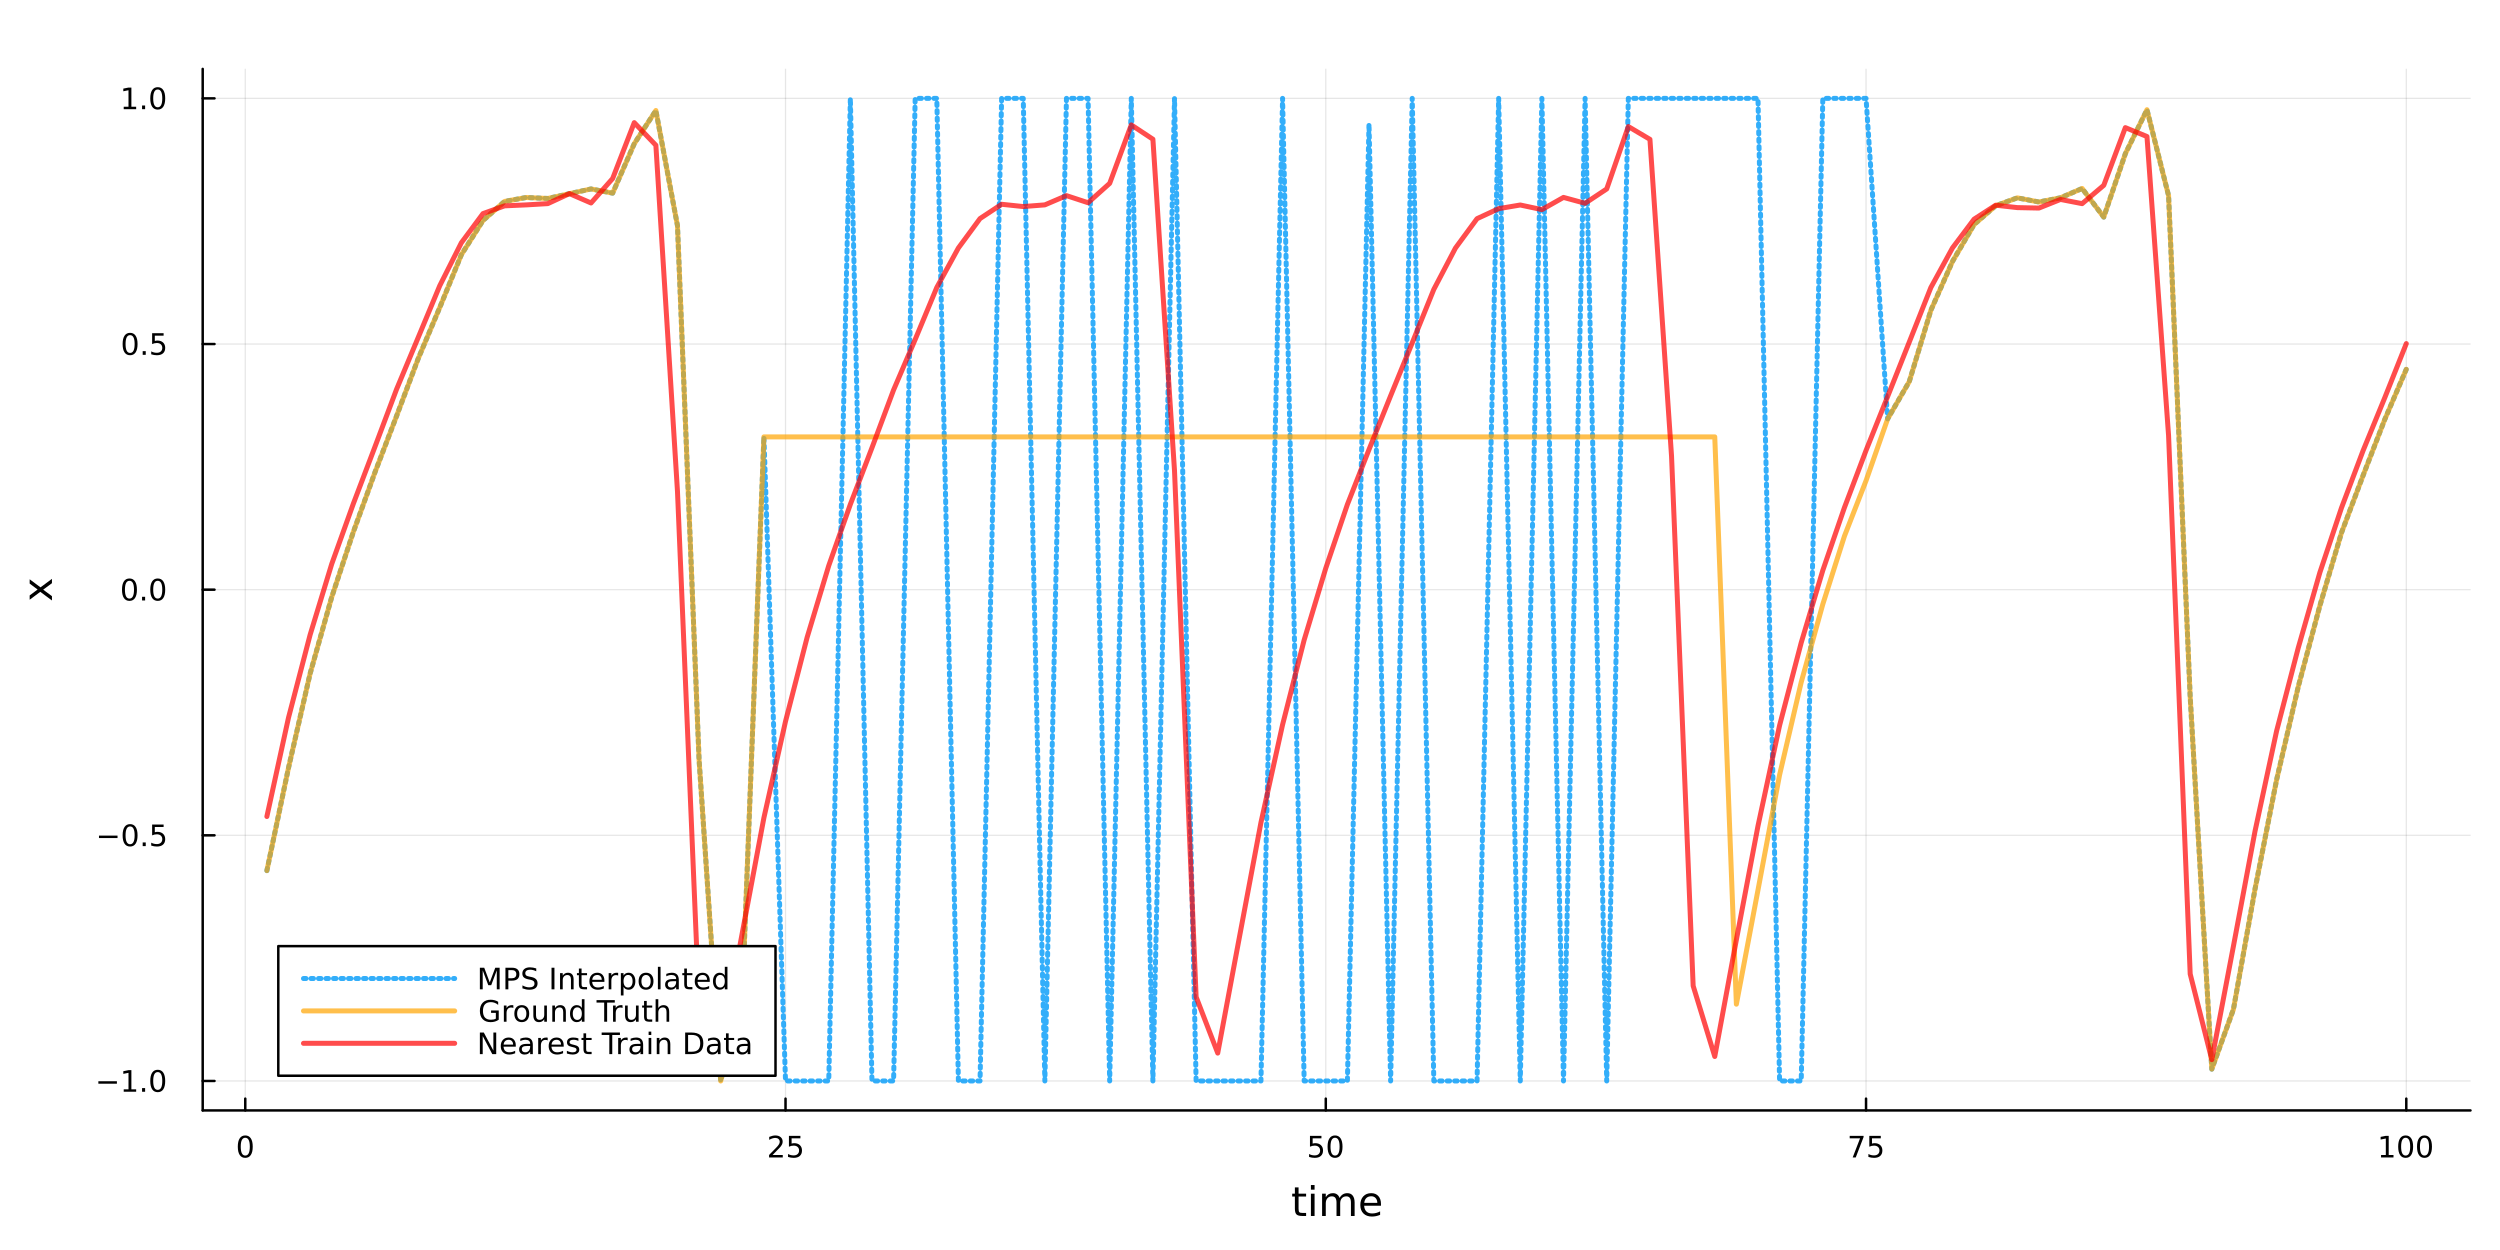 <?xml version="1.0" encoding="utf-8"?>
<svg xmlns="http://www.w3.org/2000/svg" xmlns:xlink="http://www.w3.org/1999/xlink" width="1000" height="500" viewBox="0 0 4000 2000">
<rect x="0" y="0" width="4000" height="2000" fill="#333333" stroke="none"/>
<defs>
  <clipPath id="clip030">
    <rect x="0" y="0" width="4000" height="2000"/>
  </clipPath>
</defs>
<path clip-path="url(#clip030)" d="M0 2000 L4000 2000 L4000 0 L0 0  Z" fill="#ffffff" fill-rule="evenodd" fill-opacity="1"/>
<defs>
  <clipPath id="clip031">
    <rect x="800" y="0" width="2801" height="2000"/>
  </clipPath>
</defs>
<path clip-path="url(#clip030)" d="M324.316 1776.71 L3952.76 1776.71 L3952.76 110.236 L324.316 110.236  Z" fill="#ffffff" fill-rule="evenodd" fill-opacity="1"/>
<defs>
  <clipPath id="clip032">
    <rect x="324" y="110" width="3629" height="1667"/>
  </clipPath>
</defs>
<polyline clip-path="url(#clip032)" style="stroke:#000000; stroke-linecap:round; stroke-linejoin:round; stroke-width:2; stroke-opacity:0.1; fill:none" points="392.432,1776.71 392.432,110.236 "/>
<polyline clip-path="url(#clip032)" style="stroke:#000000; stroke-linecap:round; stroke-linejoin:round; stroke-width:2; stroke-opacity:0.1; fill:none" points="1256.84,1776.71 1256.84,110.236 "/>
<polyline clip-path="url(#clip032)" style="stroke:#000000; stroke-linecap:round; stroke-linejoin:round; stroke-width:2; stroke-opacity:0.1; fill:none" points="2121.25,1776.71 2121.25,110.236 "/>
<polyline clip-path="url(#clip032)" style="stroke:#000000; stroke-linecap:round; stroke-linejoin:round; stroke-width:2; stroke-opacity:0.1; fill:none" points="2985.66,1776.71 2985.66,110.236 "/>
<polyline clip-path="url(#clip032)" style="stroke:#000000; stroke-linecap:round; stroke-linejoin:round; stroke-width:2; stroke-opacity:0.1; fill:none" points="3850.06,1776.71 3850.06,110.236 "/>
<polyline clip-path="url(#clip030)" style="stroke:#000000; stroke-linecap:round; stroke-linejoin:round; stroke-width:4; stroke-opacity:1; fill:none" points="324.316,1776.71 3952.76,1776.71 "/>
<polyline clip-path="url(#clip030)" style="stroke:#000000; stroke-linecap:round; stroke-linejoin:round; stroke-width:4; stroke-opacity:1; fill:none" points="392.432,1776.71 392.432,1757.81 "/>
<polyline clip-path="url(#clip030)" style="stroke:#000000; stroke-linecap:round; stroke-linejoin:round; stroke-width:4; stroke-opacity:1; fill:none" points="1256.84,1776.71 1256.84,1757.81 "/>
<polyline clip-path="url(#clip030)" style="stroke:#000000; stroke-linecap:round; stroke-linejoin:round; stroke-width:4; stroke-opacity:1; fill:none" points="2121.25,1776.71 2121.25,1757.81 "/>
<polyline clip-path="url(#clip030)" style="stroke:#000000; stroke-linecap:round; stroke-linejoin:round; stroke-width:4; stroke-opacity:1; fill:none" points="2985.66,1776.71 2985.66,1757.81 "/>
<polyline clip-path="url(#clip030)" style="stroke:#000000; stroke-linecap:round; stroke-linejoin:round; stroke-width:4; stroke-opacity:1; fill:none" points="3850.06,1776.71 3850.06,1757.81 "/>
<path clip-path="url(#clip030)" d="M392.432 1820.43 Q388.82 1820.43 386.992 1823.99 Q385.186 1827.53 385.186 1834.66 Q385.186 1841.77 386.992 1845.33 Q388.82 1848.88 392.432 1848.88 Q396.066 1848.88 397.871 1845.33 Q399.7 1841.77 399.7 1834.66 Q399.7 1827.53 397.871 1823.99 Q396.066 1820.43 392.432 1820.43 M392.432 1816.72 Q398.242 1816.72 401.297 1821.33 Q404.376 1825.91 404.376 1834.66 Q404.376 1843.39 401.297 1848 Q398.242 1852.58 392.432 1852.58 Q386.621 1852.58 383.543 1848 Q380.487 1843.39 380.487 1834.66 Q380.487 1825.91 383.543 1821.33 Q386.621 1816.72 392.432 1816.72 Z" fill="#000000" fill-rule="nonzero" fill-opacity="1" /><path clip-path="url(#clip030)" d="M1236.11 1847.97 L1252.43 1847.97 L1252.43 1851.91 L1230.49 1851.91 L1230.49 1847.97 Q1233.15 1845.22 1237.73 1840.59 Q1242.34 1835.94 1243.52 1834.59 Q1245.76 1832.07 1246.64 1830.33 Q1247.55 1828.57 1247.55 1826.88 Q1247.55 1824.13 1245.6 1822.39 Q1243.68 1820.66 1240.58 1820.66 Q1238.38 1820.66 1235.93 1821.42 Q1233.49 1822.19 1230.72 1823.74 L1230.72 1819.01 Q1233.54 1817.88 1235.99 1817.3 Q1238.45 1816.72 1240.49 1816.72 Q1245.86 1816.72 1249.05 1819.41 Q1252.24 1822.09 1252.24 1826.58 Q1252.24 1828.71 1251.43 1830.63 Q1250.65 1832.53 1248.54 1835.13 Q1247.96 1835.8 1244.86 1839.01 Q1241.76 1842.21 1236.11 1847.97 Z" fill="#000000" fill-rule="nonzero" fill-opacity="1" /><path clip-path="url(#clip030)" d="M1262.29 1817.35 L1280.65 1817.35 L1280.65 1821.28 L1266.57 1821.28 L1266.57 1829.76 Q1267.59 1829.41 1268.61 1829.25 Q1269.63 1829.06 1270.65 1829.06 Q1276.43 1829.06 1279.81 1832.23 Q1283.19 1835.4 1283.19 1840.82 Q1283.19 1846.4 1279.72 1849.5 Q1276.25 1852.58 1269.93 1852.58 Q1267.75 1852.58 1265.49 1852.21 Q1263.24 1851.84 1260.83 1851.1 L1260.83 1846.4 Q1262.92 1847.53 1265.14 1848.09 Q1267.36 1848.64 1269.84 1848.64 Q1273.84 1848.64 1276.18 1846.54 Q1278.52 1844.43 1278.52 1840.82 Q1278.52 1837.21 1276.18 1835.1 Q1273.84 1833 1269.84 1833 Q1267.96 1833 1266.09 1833.41 Q1264.24 1833.83 1262.29 1834.71 L1262.29 1817.35 Z" fill="#000000" fill-rule="nonzero" fill-opacity="1" /><path clip-path="url(#clip030)" d="M2095.95 1817.35 L2114.3 1817.35 L2114.3 1821.28 L2100.23 1821.28 L2100.23 1829.76 Q2101.25 1829.41 2102.27 1829.25 Q2103.28 1829.06 2104.3 1829.06 Q2110.09 1829.06 2113.47 1832.23 Q2116.85 1835.4 2116.85 1840.82 Q2116.85 1846.4 2113.38 1849.5 Q2109.91 1852.58 2103.59 1852.58 Q2101.41 1852.58 2099.14 1852.21 Q2096.9 1851.84 2094.49 1851.1 L2094.49 1846.4 Q2096.57 1847.53 2098.79 1848.09 Q2101.02 1848.64 2103.49 1848.64 Q2107.5 1848.64 2109.84 1846.54 Q2112.17 1844.43 2112.17 1840.82 Q2112.17 1837.21 2109.84 1835.1 Q2107.5 1833 2103.49 1833 Q2101.62 1833 2099.74 1833.41 Q2097.89 1833.83 2095.95 1834.71 L2095.95 1817.35 Z" fill="#000000" fill-rule="nonzero" fill-opacity="1" /><path clip-path="url(#clip030)" d="M2136.06 1820.43 Q2132.45 1820.43 2130.62 1823.99 Q2128.82 1827.53 2128.82 1834.66 Q2128.82 1841.77 2130.62 1845.33 Q2132.45 1848.88 2136.06 1848.88 Q2139.7 1848.88 2141.5 1845.33 Q2143.33 1841.77 2143.33 1834.66 Q2143.33 1827.53 2141.5 1823.99 Q2139.7 1820.43 2136.06 1820.43 M2136.06 1816.72 Q2141.87 1816.72 2144.93 1821.33 Q2148.01 1825.91 2148.01 1834.66 Q2148.01 1843.39 2144.93 1848 Q2141.87 1852.58 2136.06 1852.58 Q2130.25 1852.58 2127.17 1848 Q2124.12 1843.39 2124.12 1834.66 Q2124.12 1825.91 2127.17 1821.33 Q2130.25 1816.72 2136.06 1816.72 Z" fill="#000000" fill-rule="nonzero" fill-opacity="1" /><path clip-path="url(#clip030)" d="M2959.51 1817.35 L2981.73 1817.35 L2981.73 1819.34 L2969.19 1851.91 L2964.3 1851.91 L2976.11 1821.28 L2959.51 1821.28 L2959.51 1817.35 Z" fill="#000000" fill-rule="nonzero" fill-opacity="1" /><path clip-path="url(#clip030)" d="M2990.9 1817.35 L3009.26 1817.35 L3009.26 1821.28 L2995.18 1821.28 L2995.18 1829.76 Q2996.2 1829.41 2997.22 1829.25 Q2998.24 1829.06 2999.26 1829.06 Q3005.04 1829.06 3008.42 1832.23 Q3011.8 1835.4 3011.8 1840.82 Q3011.8 1846.4 3008.33 1849.5 Q3004.86 1852.58 2998.54 1852.58 Q2996.36 1852.58 2994.09 1852.21 Q2991.85 1851.84 2989.44 1851.1 L2989.44 1846.4 Q2991.52 1847.53 2993.75 1848.09 Q2995.97 1848.64 2998.45 1848.64 Q3002.45 1848.64 3004.79 1846.54 Q3007.13 1844.43 3007.13 1840.82 Q3007.13 1837.21 3004.79 1835.1 Q3002.45 1833 2998.45 1833 Q2996.57 1833 2994.7 1833.41 Q2992.84 1833.83 2990.9 1834.71 L2990.9 1817.35 Z" fill="#000000" fill-rule="nonzero" fill-opacity="1" /><path clip-path="url(#clip030)" d="M3809.67 1847.97 L3817.31 1847.97 L3817.31 1821.61 L3809 1823.27 L3809 1819.01 L3817.26 1817.35 L3821.94 1817.35 L3821.94 1847.97 L3829.58 1847.97 L3829.58 1851.91 L3809.67 1851.91 L3809.67 1847.97 Z" fill="#000000" fill-rule="nonzero" fill-opacity="1" /><path clip-path="url(#clip030)" d="M3849.02 1820.43 Q3845.41 1820.43 3843.58 1823.99 Q3841.78 1827.53 3841.78 1834.66 Q3841.78 1841.77 3843.58 1845.33 Q3845.41 1848.88 3849.02 1848.88 Q3852.66 1848.88 3854.46 1845.33 Q3856.29 1841.77 3856.29 1834.66 Q3856.29 1827.53 3854.46 1823.99 Q3852.66 1820.43 3849.02 1820.43 M3849.02 1816.72 Q3854.83 1816.72 3857.89 1821.33 Q3860.97 1825.91 3860.97 1834.66 Q3860.97 1843.39 3857.89 1848 Q3854.83 1852.58 3849.02 1852.58 Q3843.21 1852.58 3840.13 1848 Q3837.08 1843.39 3837.08 1834.66 Q3837.08 1825.91 3840.13 1821.33 Q3843.21 1816.72 3849.02 1816.72 Z" fill="#000000" fill-rule="nonzero" fill-opacity="1" /><path clip-path="url(#clip030)" d="M3879.18 1820.43 Q3875.57 1820.43 3873.74 1823.99 Q3871.94 1827.53 3871.94 1834.66 Q3871.94 1841.77 3873.74 1845.33 Q3875.57 1848.88 3879.18 1848.88 Q3882.82 1848.88 3884.62 1845.33 Q3886.45 1841.77 3886.45 1834.66 Q3886.45 1827.53 3884.62 1823.99 Q3882.82 1820.43 3879.18 1820.43 M3879.18 1816.72 Q3884.99 1816.72 3888.05 1821.33 Q3891.13 1825.91 3891.13 1834.66 Q3891.13 1843.39 3888.05 1848 Q3884.99 1852.58 3879.18 1852.58 Q3873.37 1852.58 3870.3 1848 Q3867.24 1843.39 3867.24 1834.66 Q3867.24 1825.91 3870.3 1821.33 Q3873.37 1816.72 3879.18 1816.72 Z" fill="#000000" fill-rule="nonzero" fill-opacity="1" /><path clip-path="url(#clip030)" d="M2077.7 1899.8 L2077.7 1909.92 L2089.76 1909.92 L2089.76 1914.48 L2077.7 1914.48 L2077.7 1933.83 Q2077.7 1938.19 2078.87 1939.43 Q2080.08 1940.67 2083.74 1940.67 L2089.76 1940.67 L2089.76 1945.57 L2083.74 1945.57 Q2076.96 1945.57 2074.39 1943.06 Q2071.81 1940.51 2071.81 1933.83 L2071.81 1914.48 L2067.51 1914.48 L2067.51 1909.92 L2071.81 1909.92 L2071.81 1899.8 L2077.7 1899.8 Z" fill="#000000" fill-rule="nonzero" fill-opacity="1" /><path clip-path="url(#clip030)" d="M2097.46 1909.92 L2103.32 1909.92 L2103.32 1945.57 L2097.46 1945.57 L2097.46 1909.92 M2097.46 1896.05 L2103.32 1896.05 L2103.32 1903.46 L2097.46 1903.46 L2097.46 1896.05 Z" fill="#000000" fill-rule="nonzero" fill-opacity="1" /><path clip-path="url(#clip030)" d="M2143.33 1916.77 Q2145.52 1912.82 2148.58 1910.94 Q2151.63 1909.06 2155.77 1909.06 Q2161.34 1909.06 2164.36 1912.98 Q2167.39 1916.86 2167.39 1924.06 L2167.39 1945.57 L2161.5 1945.57 L2161.5 1924.25 Q2161.5 1919.12 2159.69 1916.64 Q2157.87 1914.16 2154.15 1914.16 Q2149.6 1914.16 2146.95 1917.18 Q2144.31 1920.2 2144.31 1925.42 L2144.31 1945.57 L2138.42 1945.57 L2138.42 1924.25 Q2138.42 1919.09 2136.61 1916.64 Q2134.8 1914.16 2131.01 1914.16 Q2126.52 1914.16 2123.88 1917.21 Q2121.24 1920.24 2121.24 1925.42 L2121.24 1945.57 L2115.35 1945.57 L2115.35 1909.92 L2121.24 1909.92 L2121.24 1915.46 Q2123.24 1912.18 2126.04 1910.62 Q2128.84 1909.06 2132.7 1909.06 Q2136.58 1909.06 2139.28 1911.04 Q2142.02 1913.01 2143.33 1916.77 Z" fill="#000000" fill-rule="nonzero" fill-opacity="1" /><path clip-path="url(#clip030)" d="M2209.56 1926.28 L2209.56 1929.15 L2182.63 1929.15 Q2183.02 1935.2 2186.26 1938.38 Q2189.54 1941.53 2195.37 1941.53 Q2198.74 1941.53 2201.89 1940.7 Q2205.07 1939.87 2208.19 1938.22 L2208.19 1943.76 Q2205.04 1945.09 2201.73 1945.79 Q2198.42 1946.49 2195.02 1946.49 Q2186.49 1946.49 2181.49 1941.53 Q2176.52 1936.56 2176.52 1928.1 Q2176.52 1919.35 2181.23 1914.22 Q2185.98 1909.06 2194 1909.06 Q2201.19 1909.06 2205.36 1913.71 Q2209.56 1918.33 2209.56 1926.28 M2203.7 1924.56 Q2203.64 1919.76 2201 1916.89 Q2198.39 1914.03 2194.06 1914.03 Q2189.16 1914.03 2186.2 1916.8 Q2183.27 1919.57 2182.83 1924.6 L2203.7 1924.56 Z" fill="#000000" fill-rule="nonzero" fill-opacity="1" /><polyline clip-path="url(#clip032)" style="stroke:#000000; stroke-linecap:round; stroke-linejoin:round; stroke-width:2; stroke-opacity:0.1; fill:none" points="324.316,1729.54 3952.76,1729.54 "/>
<polyline clip-path="url(#clip032)" style="stroke:#000000; stroke-linecap:round; stroke-linejoin:round; stroke-width:2; stroke-opacity:0.1; fill:none" points="324.316,1336.51 3952.76,1336.51 "/>
<polyline clip-path="url(#clip032)" style="stroke:#000000; stroke-linecap:round; stroke-linejoin:round; stroke-width:2; stroke-opacity:0.1; fill:none" points="324.316,943.472 3952.76,943.472 "/>
<polyline clip-path="url(#clip032)" style="stroke:#000000; stroke-linecap:round; stroke-linejoin:round; stroke-width:2; stroke-opacity:0.1; fill:none" points="324.316,550.436 3952.76,550.436 "/>
<polyline clip-path="url(#clip032)" style="stroke:#000000; stroke-linecap:round; stroke-linejoin:round; stroke-width:2; stroke-opacity:0.1; fill:none" points="324.316,157.401 3952.76,157.401 "/>
<polyline clip-path="url(#clip030)" style="stroke:#000000; stroke-linecap:round; stroke-linejoin:round; stroke-width:4; stroke-opacity:1; fill:none" points="324.316,1776.71 324.316,110.236 "/>
<polyline clip-path="url(#clip030)" style="stroke:#000000; stroke-linecap:round; stroke-linejoin:round; stroke-width:4; stroke-opacity:1; fill:none" points="324.316,1729.54 343.214,1729.54 "/>
<polyline clip-path="url(#clip030)" style="stroke:#000000; stroke-linecap:round; stroke-linejoin:round; stroke-width:4; stroke-opacity:1; fill:none" points="324.316,1336.51 343.214,1336.51 "/>
<polyline clip-path="url(#clip030)" style="stroke:#000000; stroke-linecap:round; stroke-linejoin:round; stroke-width:4; stroke-opacity:1; fill:none" points="324.316,943.472 343.214,943.472 "/>
<polyline clip-path="url(#clip030)" style="stroke:#000000; stroke-linecap:round; stroke-linejoin:round; stroke-width:4; stroke-opacity:1; fill:none" points="324.316,550.436 343.214,550.436 "/>
<polyline clip-path="url(#clip030)" style="stroke:#000000; stroke-linecap:round; stroke-linejoin:round; stroke-width:4; stroke-opacity:1; fill:none" points="324.316,157.401 343.214,157.401 "/>
<path clip-path="url(#clip030)" d="M157.372 1729.99 L187.048 1729.99 L187.048 1733.93 L157.372 1733.93 L157.372 1729.99 Z" fill="#000000" fill-rule="nonzero" fill-opacity="1" /><path clip-path="url(#clip030)" d="M197.951 1742.89 L205.59 1742.89 L205.59 1716.52 L197.279 1718.19 L197.279 1713.93 L205.543 1712.26 L210.219 1712.26 L210.219 1742.89 L217.858 1742.89 L217.858 1746.82 L197.951 1746.82 L197.951 1742.89 Z" fill="#000000" fill-rule="nonzero" fill-opacity="1" /><path clip-path="url(#clip030)" d="M227.302 1740.94 L232.187 1740.94 L232.187 1746.82 L227.302 1746.82 L227.302 1740.94 Z" fill="#000000" fill-rule="nonzero" fill-opacity="1" /><path clip-path="url(#clip030)" d="M252.372 1715.34 Q248.761 1715.34 246.932 1718.91 Q245.126 1722.45 245.126 1729.58 Q245.126 1736.68 246.932 1740.25 Q248.761 1743.79 252.372 1743.79 Q256.006 1743.79 257.812 1740.25 Q259.64 1736.68 259.64 1729.58 Q259.64 1722.45 257.812 1718.91 Q256.006 1715.34 252.372 1715.34 M252.372 1711.64 Q258.182 1711.64 261.237 1716.24 Q264.316 1720.83 264.316 1729.58 Q264.316 1738.3 261.237 1742.91 Q258.182 1747.49 252.372 1747.49 Q246.562 1747.49 243.483 1742.91 Q240.427 1738.3 240.427 1729.58 Q240.427 1720.83 243.483 1716.24 Q246.562 1711.64 252.372 1711.64 Z" fill="#000000" fill-rule="nonzero" fill-opacity="1" /><path clip-path="url(#clip030)" d="M158.368 1336.96 L188.043 1336.96 L188.043 1340.89 L158.368 1340.89 L158.368 1336.96 Z" fill="#000000" fill-rule="nonzero" fill-opacity="1" /><path clip-path="url(#clip030)" d="M208.136 1322.31 Q204.525 1322.31 202.696 1325.87 Q200.891 1329.41 200.891 1336.54 Q200.891 1343.65 202.696 1347.21 Q204.525 1350.76 208.136 1350.76 Q211.77 1350.76 213.576 1347.21 Q215.404 1343.65 215.404 1336.54 Q215.404 1329.41 213.576 1325.87 Q211.77 1322.31 208.136 1322.31 M208.136 1318.6 Q213.946 1318.6 217.002 1323.21 Q220.08 1327.79 220.08 1336.54 Q220.08 1345.27 217.002 1349.88 Q213.946 1354.46 208.136 1354.46 Q202.326 1354.46 199.247 1349.88 Q196.192 1345.27 196.192 1336.54 Q196.192 1327.79 199.247 1323.21 Q202.326 1318.6 208.136 1318.6 Z" fill="#000000" fill-rule="nonzero" fill-opacity="1" /><path clip-path="url(#clip030)" d="M228.298 1347.91 L233.182 1347.91 L233.182 1353.79 L228.298 1353.79 L228.298 1347.91 Z" fill="#000000" fill-rule="nonzero" fill-opacity="1" /><path clip-path="url(#clip030)" d="M243.413 1319.23 L261.77 1319.23 L261.77 1323.16 L247.696 1323.16 L247.696 1331.64 Q248.714 1331.29 249.733 1331.13 Q250.751 1330.94 251.77 1330.94 Q257.557 1330.94 260.937 1334.11 Q264.316 1337.28 264.316 1342.7 Q264.316 1348.28 260.844 1351.38 Q257.372 1354.46 251.052 1354.46 Q248.876 1354.46 246.608 1354.09 Q244.363 1353.72 241.955 1352.98 L241.955 1348.28 Q244.038 1349.41 246.261 1349.97 Q248.483 1350.52 250.96 1350.52 Q254.964 1350.52 257.302 1348.42 Q259.64 1346.31 259.64 1342.7 Q259.64 1339.09 257.302 1336.98 Q254.964 1334.88 250.96 1334.88 Q249.085 1334.88 247.21 1335.29 Q245.358 1335.71 243.413 1336.59 L243.413 1319.23 Z" fill="#000000" fill-rule="nonzero" fill-opacity="1" /><path clip-path="url(#clip030)" d="M207.141 929.271 Q203.529 929.271 201.701 932.835 Q199.895 936.377 199.895 943.507 Q199.895 950.613 201.701 954.178 Q203.529 957.72 207.141 957.72 Q210.775 957.72 212.58 954.178 Q214.409 950.613 214.409 943.507 Q214.409 936.377 212.58 932.835 Q210.775 929.271 207.141 929.271 M207.141 925.567 Q212.951 925.567 216.006 930.173 Q219.085 934.757 219.085 943.507 Q219.085 952.233 216.006 956.84 Q212.951 961.423 207.141 961.423 Q201.33 961.423 198.252 956.84 Q195.196 952.233 195.196 943.507 Q195.196 934.757 198.252 930.173 Q201.33 925.567 207.141 925.567 Z" fill="#000000" fill-rule="nonzero" fill-opacity="1" /><path clip-path="url(#clip030)" d="M227.302 954.872 L232.187 954.872 L232.187 960.752 L227.302 960.752 L227.302 954.872 Z" fill="#000000" fill-rule="nonzero" fill-opacity="1" /><path clip-path="url(#clip030)" d="M252.372 929.271 Q248.761 929.271 246.932 932.835 Q245.126 936.377 245.126 943.507 Q245.126 950.613 246.932 954.178 Q248.761 957.72 252.372 957.72 Q256.006 957.72 257.812 954.178 Q259.64 950.613 259.64 943.507 Q259.64 936.377 257.812 932.835 Q256.006 929.271 252.372 929.271 M252.372 925.567 Q258.182 925.567 261.237 930.173 Q264.316 934.757 264.316 943.507 Q264.316 952.233 261.237 956.84 Q258.182 961.423 252.372 961.423 Q246.562 961.423 243.483 956.84 Q240.427 952.233 240.427 943.507 Q240.427 934.757 243.483 930.173 Q246.562 925.567 252.372 925.567 Z" fill="#000000" fill-rule="nonzero" fill-opacity="1" /><path clip-path="url(#clip030)" d="M208.136 536.235 Q204.525 536.235 202.696 539.8 Q200.891 543.341 200.891 550.471 Q200.891 557.577 202.696 561.142 Q204.525 564.684 208.136 564.684 Q211.77 564.684 213.576 561.142 Q215.404 557.577 215.404 550.471 Q215.404 543.341 213.576 539.8 Q211.77 536.235 208.136 536.235 M208.136 532.531 Q213.946 532.531 217.002 537.138 Q220.08 541.721 220.08 550.471 Q220.08 559.198 217.002 563.804 Q213.946 568.388 208.136 568.388 Q202.326 568.388 199.247 563.804 Q196.192 559.198 196.192 550.471 Q196.192 541.721 199.247 537.138 Q202.326 532.531 208.136 532.531 Z" fill="#000000" fill-rule="nonzero" fill-opacity="1" /><path clip-path="url(#clip030)" d="M228.298 561.837 L233.182 561.837 L233.182 567.716 L228.298 567.716 L228.298 561.837 Z" fill="#000000" fill-rule="nonzero" fill-opacity="1" /><path clip-path="url(#clip030)" d="M243.413 533.156 L261.77 533.156 L261.77 537.091 L247.696 537.091 L247.696 545.564 Q248.714 545.216 249.733 545.054 Q250.751 544.869 251.77 544.869 Q257.557 544.869 260.937 548.04 Q264.316 551.212 264.316 556.628 Q264.316 562.207 260.844 565.309 Q257.372 568.388 251.052 568.388 Q248.876 568.388 246.608 568.017 Q244.363 567.647 241.955 566.906 L241.955 562.207 Q244.038 563.341 246.261 563.897 Q248.483 564.452 250.96 564.452 Q254.964 564.452 257.302 562.346 Q259.64 560.239 259.64 556.628 Q259.64 553.017 257.302 550.911 Q254.964 548.804 250.96 548.804 Q249.085 548.804 247.21 549.221 Q245.358 549.638 243.413 550.517 L243.413 533.156 Z" fill="#000000" fill-rule="nonzero" fill-opacity="1" /><path clip-path="url(#clip030)" d="M197.951 170.745 L205.59 170.745 L205.59 144.38 L197.279 146.046 L197.279 141.787 L205.543 140.121 L210.219 140.121 L210.219 170.745 L217.858 170.745 L217.858 174.681 L197.951 174.681 L197.951 170.745 Z" fill="#000000" fill-rule="nonzero" fill-opacity="1" /><path clip-path="url(#clip030)" d="M227.302 168.801 L232.187 168.801 L232.187 174.681 L227.302 174.681 L227.302 168.801 Z" fill="#000000" fill-rule="nonzero" fill-opacity="1" /><path clip-path="url(#clip030)" d="M252.372 143.199 Q248.761 143.199 246.932 146.764 Q245.126 150.306 245.126 157.435 Q245.126 164.542 246.932 168.106 Q248.761 171.648 252.372 171.648 Q256.006 171.648 257.812 168.106 Q259.64 164.542 259.64 157.435 Q259.64 150.306 257.812 146.764 Q256.006 143.199 252.372 143.199 M252.372 139.496 Q258.182 139.496 261.237 144.102 Q264.316 148.685 264.316 157.435 Q264.316 166.162 261.237 170.768 Q258.182 175.352 252.372 175.352 Q246.562 175.352 243.483 170.768 Q240.427 166.162 240.427 157.435 Q240.427 148.685 243.483 144.102 Q246.562 139.496 252.372 139.496 Z" fill="#000000" fill-rule="nonzero" fill-opacity="1" /><path clip-path="url(#clip030)" d="M47.468 926.857 L64.815 939.748 L83.116 926.189 L83.116 933.096 L69.112 943.472 L83.116 953.848 L83.116 960.755 L64.465 946.909 L47.468 959.577 L47.468 952.67 L60.168 943.217 L47.468 933.764 L47.468 926.857 Z" fill="#000000" fill-rule="nonzero" fill-opacity="1" /><polyline clip-path="url(#clip032)" style="stroke:#009af9; stroke-linecap:round; stroke-linejoin:round; stroke-width:8; stroke-opacity:0.8; fill:none" stroke-dasharray="4, 8" points="427.008,1392.99 461.584,1228.68 496.16,1077.82 530.737,955.408 565.313,851.247 599.889,755.848 634.466,665.746 669.042,573.989 703.618,491.979 738.195,407.539 772.771,352.822 807.347,322.271 841.924,315.995 876.5,317.537 911.076,309.904 945.653,302.313 980.229,309.018 1014.81,229.949 1049.38,176.823 1083.96,361.082 1118.53,1215.85 1153.11,1729.54 1187.69,1594.63 1222.26,699.02 1256.84,1729.54 1291.42,1729.54 1325.99,1729.54 1360.57,157.401 1395.15,1729.54 1429.72,1729.54 1464.3,157.401 1498.87,157.401 1533.45,1729.54 1568.03,1729.54 1602.6,157.401 1637.18,157.401 1671.76,1729.54 1706.33,157.401 1740.91,157.401 1775.48,1729.54 1810.06,157.401 1844.64,1729.54 1879.21,157.401 1913.79,1729.54 1948.37,1729.54 1982.94,1729.54 2017.52,1729.54 2052.1,157.401 2086.67,1729.54 2121.25,1729.54 2155.82,1729.54 2190.4,198.512 2224.98,1729.54 2259.55,157.401 2294.13,1729.54 2328.71,1729.54 2363.28,1729.54 2397.86,157.401 2432.43,1729.54 2467.01,157.401 2501.59,1729.54 2536.16,157.401 2570.74,1729.54 2605.32,157.401 2639.89,157.401 2674.47,157.401 2709.05,157.401 2743.62,157.401 2778.2,157.401 2812.77,157.401 2847.35,1729.54 2881.93,1729.54 2916.5,157.401 2951.08,157.401 2985.66,157.401 3020.23,670.274 3054.81,610.587 3089.39,496.482 3123.96,418.383 3158.54,359.216 3193.11,329.147 3227.69,316.559 3262.27,323.181 3296.84,316.449 3331.42,301.561 3366,347.359 3400.57,245.89 3435.15,175.542 3469.72,313.033 3504.3,1115.12 3538.88,1710.62 3573.45,1615.12 3608.03,1422.5 3642.61,1247.48 3677.18,1098.85 3711.76,969.216 3746.34,852.514 3780.91,760.848 3815.49,671.481 3850.06,590.849 "/>
<polyline clip-path="url(#clip032)" style="stroke:#ffa500; stroke-linecap:round; stroke-linejoin:round; stroke-width:8; stroke-opacity:0.7; fill:none" points="427.008,1392.99 461.584,1228.68 496.16,1077.82 530.737,955.408 565.313,851.247 599.889,755.848 634.466,665.746 669.042,573.989 703.618,491.979 738.195,407.539 772.771,352.822 807.347,322.271 841.924,315.995 876.5,317.537 911.076,309.904 945.653,302.313 980.229,309.018 1014.81,229.949 1049.38,176.823 1083.96,361.082 1118.53,1215.85 1153.11,1729.54 1187.69,1594.63 1222.26,699.02 1256.84,699.02 1291.42,699.02 1325.99,699.02 1360.57,699.02 1395.15,699.02 1429.72,699.02 1464.3,699.02 1498.87,699.02 1533.45,699.02 1568.03,699.02 1602.6,699.02 1637.18,699.02 1671.76,699.02 1706.33,699.02 1740.91,699.02 1775.48,699.02 1810.06,699.02 1844.64,699.02 1879.21,699.02 1913.79,699.02 1948.37,699.02 1982.94,699.02 2017.52,699.02 2052.1,699.02 2086.67,699.02 2121.25,699.02 2155.82,699.02 2190.4,699.02 2224.98,699.02 2259.55,699.02 2294.13,699.02 2328.71,699.02 2363.28,699.02 2397.86,699.02 2432.43,699.02 2467.01,699.02 2501.59,699.02 2536.16,699.02 2570.74,699.02 2605.32,699.02 2639.89,699.02 2674.47,699.02 2709.05,699.02 2743.62,699.02 2778.2,1606.68 2812.77,1424.09 2847.35,1239.77 2881.93,1091.63 2916.5,966.727 2951.08,857.831 2985.66,769.085 3020.23,670.274 3054.81,610.587 3089.39,496.482 3123.96,418.383 3158.54,359.216 3193.11,329.147 3227.69,316.559 3262.27,323.181 3296.84,316.449 3331.42,301.561 3366,347.359 3400.57,245.89 3435.15,175.542 3469.72,313.033 3504.3,1115.12 3538.88,1710.62 3573.45,1615.12 3608.03,1422.5 3642.61,1247.48 3677.18,1098.85 3711.76,969.216 3746.34,852.514 3780.91,760.848 3815.49,671.481 3850.06,590.849 "/>
<polyline clip-path="url(#clip032)" style="stroke:#ff0000; stroke-linecap:round; stroke-linejoin:round; stroke-width:8; stroke-opacity:0.7; fill:none" points="427.008,1306.41 461.584,1148.39 496.16,1015.77 530.737,902.424 565.313,805.991 599.889,714.938 634.466,622.933 669.042,540.184 703.618,457.12 738.195,388.375 772.771,341.774 807.347,329.343 841.924,327.822 876.5,325.781 911.076,309.783 945.653,324.763 980.229,285.623 1014.81,196.227 1049.38,232.373 1083.96,786.169 1118.53,1609.36 1153.11,1678.11 1187.69,1492.43 1222.26,1308.37 1256.84,1154.18 1291.42,1019.75 1325.99,905.075 1360.57,806.943 1395.15,716.41 1429.72,623.978 1464.3,543.151 1498.87,459.916 1533.45,396.722 1568.03,349.722 1602.6,326.829 1637.18,330.493 1671.76,327.791 1706.33,312.995 1740.91,324.364 1775.48,293.382 1810.06,199.848 1844.64,222.752 1879.21,753.177 1913.79,1595.06 1948.37,1684.94 1982.94,1500.12 2017.52,1316.05 2052.1,1159.59 2086.67,1023.89 2121.25,909.102 2155.82,807.165 2190.4,719.254 2224.98,633.308 2259.55,548.536 2294.13,462.941 2328.71,396.911 2363.28,349.855 2397.86,333.851 2432.43,327.996 2467.01,335.382 2501.59,315.848 2536.16,325.272 2570.74,302.315 2605.32,202.475 2639.89,222.937 2674.47,729.901 2709.05,1577.37 2743.62,1690.37 2778.2,1503.61 2812.77,1321.56 2847.35,1160.62 2881.93,1028.34 2916.5,912.584 2951.08,812.118 2985.66,720.753 3020.23,634.409 3054.81,547.355 3089.39,460.014 3123.96,396.682 3158.54,350.664 3193.11,328.303 3227.69,332.166 3262.27,332.897 3296.84,319.121 3331.42,325.841 3366,296.523 3400.57,204.212 3435.15,218.439 3469.72,697.05 3504.3,1558.38 3538.88,1695.41 3573.45,1514.06 3608.03,1329.92 3642.61,1169.38 3677.18,1036.63 3711.76,916.115 3746.34,812.63 3780.91,721.048 3815.49,636.681 3850.06,549.762 "/>
<path clip-path="url(#clip030)" d="M445.264 1721.16 L1240.81 1721.16 L1240.81 1513.8 L445.264 1513.8  Z" fill="#ffffff" fill-rule="evenodd" fill-opacity="1"/>
<polyline clip-path="url(#clip030)" style="stroke:#000000; stroke-linecap:round; stroke-linejoin:round; stroke-width:4; stroke-opacity:1; fill:none" points="445.264,1721.16 1240.81,1721.16 1240.81,1513.8 445.264,1513.8 445.264,1721.16 "/>
<polyline clip-path="url(#clip030)" style="stroke:#009af9; stroke-linecap:round; stroke-linejoin:round; stroke-width:8; stroke-opacity:0.8; fill:none" stroke-dasharray="4, 8" points="485.58,1565.64 727.476,1565.64 "/>
<path clip-path="url(#clip030)" d="M767.792 1548.36 L774.76 1548.36 L783.579 1571.88 L792.445 1548.36 L799.412 1548.36 L799.412 1582.92 L794.852 1582.92 L794.852 1552.57 L785.94 1576.28 L781.241 1576.28 L772.329 1552.57 L772.329 1582.92 L767.792 1582.92 L767.792 1548.36 Z" fill="#000000" fill-rule="nonzero" fill-opacity="1" /><path clip-path="url(#clip030)" d="M813.371 1552.2 L813.371 1565.19 L819.25 1565.19 Q822.514 1565.19 824.296 1563.5 Q826.079 1561.81 826.079 1558.68 Q826.079 1555.58 824.296 1553.89 Q822.514 1552.2 819.25 1552.2 L813.371 1552.2 M808.695 1548.36 L819.25 1548.36 Q825.06 1548.36 828.023 1551 Q831.009 1553.61 831.009 1558.68 Q831.009 1563.8 828.023 1566.41 Q825.06 1569.03 819.25 1569.03 L813.371 1569.03 L813.371 1582.92 L808.695 1582.92 L808.695 1548.36 Z" fill="#000000" fill-rule="nonzero" fill-opacity="1" /><path clip-path="url(#clip030)" d="M858 1549.49 L858 1554.05 Q855.338 1552.78 852.977 1552.15 Q850.616 1551.53 848.417 1551.53 Q844.597 1551.53 842.514 1553.01 Q840.454 1554.49 840.454 1557.22 Q840.454 1559.52 841.82 1560.7 Q843.208 1561.85 847.051 1562.57 L849.875 1563.15 Q855.106 1564.15 857.583 1566.67 Q860.083 1569.17 860.083 1573.38 Q860.083 1578.4 856.704 1581 Q853.347 1583.59 846.843 1583.59 Q844.389 1583.59 841.611 1583.03 Q838.857 1582.48 835.894 1581.39 L835.894 1576.58 Q838.741 1578.17 841.472 1578.98 Q844.204 1579.79 846.843 1579.79 Q850.847 1579.79 853.023 1578.22 Q855.199 1576.65 855.199 1573.73 Q855.199 1571.18 853.625 1569.75 Q852.074 1568.31 848.509 1567.59 L845.662 1567.04 Q840.431 1566 838.093 1563.78 Q835.755 1561.55 835.755 1557.59 Q835.755 1553.01 838.972 1550.37 Q842.213 1547.73 847.884 1547.73 Q850.315 1547.73 852.838 1548.17 Q855.361 1548.61 858 1549.49 Z" fill="#000000" fill-rule="nonzero" fill-opacity="1" /><path clip-path="url(#clip030)" d="M882.444 1548.36 L887.12 1548.36 L887.12 1582.92 L882.444 1582.92 L882.444 1548.36 Z" fill="#000000" fill-rule="nonzero" fill-opacity="1" /><path clip-path="url(#clip030)" d="M917.791 1567.27 L917.791 1582.92 L913.532 1582.92 L913.532 1567.41 Q913.532 1563.73 912.097 1561.9 Q910.662 1560.07 907.791 1560.07 Q904.342 1560.07 902.352 1562.27 Q900.361 1564.47 900.361 1568.27 L900.361 1582.92 L896.078 1582.92 L896.078 1556.99 L900.361 1556.99 L900.361 1561.02 Q901.889 1558.68 903.949 1557.53 Q906.032 1556.37 908.74 1556.37 Q913.208 1556.37 915.5 1559.15 Q917.791 1561.9 917.791 1567.27 Z" fill="#000000" fill-rule="nonzero" fill-opacity="1" /><path clip-path="url(#clip030)" d="M930.5 1549.63 L930.5 1556.99 L939.273 1556.99 L939.273 1560.3 L930.5 1560.3 L930.5 1574.38 Q930.5 1577.55 931.356 1578.45 Q932.236 1579.35 934.898 1579.35 L939.273 1579.35 L939.273 1582.92 L934.898 1582.92 Q929.967 1582.92 928.092 1581.09 Q926.217 1579.24 926.217 1574.38 L926.217 1560.3 L923.092 1560.3 L923.092 1556.99 L926.217 1556.99 L926.217 1549.63 L930.5 1549.63 Z" fill="#000000" fill-rule="nonzero" fill-opacity="1" /><path clip-path="url(#clip030)" d="M967.05 1568.89 L967.05 1570.97 L947.467 1570.97 Q947.745 1575.37 950.106 1577.69 Q952.49 1579.98 956.726 1579.98 Q959.18 1579.98 961.472 1579.38 Q963.786 1578.78 966.055 1577.57 L966.055 1581.6 Q963.763 1582.57 961.356 1583.08 Q958.949 1583.59 956.472 1583.59 Q950.268 1583.59 946.634 1579.98 Q943.023 1576.37 943.023 1570.21 Q943.023 1563.84 946.449 1560.12 Q949.898 1556.37 955.731 1556.37 Q960.962 1556.37 963.995 1559.75 Q967.05 1563.1 967.05 1568.89 M962.791 1567.64 Q962.745 1564.15 960.823 1562.06 Q958.925 1559.98 955.777 1559.98 Q952.212 1559.98 950.06 1561.99 Q947.93 1564.01 947.606 1567.66 L962.791 1567.64 Z" fill="#000000" fill-rule="nonzero" fill-opacity="1" /><path clip-path="url(#clip030)" d="M989.064 1560.97 Q988.346 1560.56 987.49 1560.37 Q986.657 1560.16 985.638 1560.16 Q982.027 1560.16 980.083 1562.53 Q978.161 1564.86 978.161 1569.26 L978.161 1582.92 L973.879 1582.92 L973.879 1556.99 L978.161 1556.99 L978.161 1561.02 Q979.504 1558.66 981.657 1557.53 Q983.809 1556.37 986.888 1556.37 Q987.328 1556.37 987.86 1556.44 Q988.393 1556.48 989.041 1556.6 L989.064 1560.97 Z" fill="#000000" fill-rule="nonzero" fill-opacity="1" /><path clip-path="url(#clip030)" d="M997.652 1579.03 L997.652 1592.78 L993.37 1592.78 L993.37 1556.99 L997.652 1556.99 L997.652 1560.93 Q998.995 1558.61 1001.03 1557.5 Q1003.09 1556.37 1005.94 1556.37 Q1010.66 1556.37 1013.6 1560.12 Q1016.56 1563.87 1016.56 1569.98 Q1016.56 1576.09 1013.6 1579.84 Q1010.66 1583.59 1005.94 1583.59 Q1003.09 1583.59 1001.03 1582.48 Q998.995 1581.34 997.652 1579.03 M1012.14 1569.98 Q1012.14 1565.28 1010.2 1562.62 Q1008.28 1559.93 1004.9 1559.93 Q1001.52 1559.93 999.573 1562.62 Q997.652 1565.28 997.652 1569.98 Q997.652 1574.68 999.573 1577.36 Q1001.52 1580.03 1004.9 1580.03 Q1008.28 1580.03 1010.2 1577.36 Q1012.14 1574.68 1012.14 1569.98 Z" fill="#000000" fill-rule="nonzero" fill-opacity="1" /><path clip-path="url(#clip030)" d="M1033.67 1559.98 Q1030.24 1559.98 1028.25 1562.66 Q1026.26 1565.33 1026.26 1569.98 Q1026.26 1574.63 1028.23 1577.32 Q1030.22 1579.98 1033.67 1579.98 Q1037.07 1579.98 1039.06 1577.29 Q1041.05 1574.61 1041.05 1569.98 Q1041.05 1565.37 1039.06 1562.69 Q1037.07 1559.98 1033.67 1559.98 M1033.67 1556.37 Q1039.23 1556.37 1042.4 1559.98 Q1045.57 1563.59 1045.57 1569.98 Q1045.57 1576.34 1042.4 1579.98 Q1039.23 1583.59 1033.67 1583.59 Q1028.09 1583.59 1024.92 1579.98 Q1021.77 1576.34 1021.77 1569.98 Q1021.77 1563.59 1024.92 1559.98 Q1028.09 1556.37 1033.67 1556.37 Z" fill="#000000" fill-rule="nonzero" fill-opacity="1" /><path clip-path="url(#clip030)" d="M1052.63 1546.9 L1056.89 1546.9 L1056.89 1582.92 L1052.63 1582.92 L1052.63 1546.9 Z" fill="#000000" fill-rule="nonzero" fill-opacity="1" /><path clip-path="url(#clip030)" d="M1077.58 1569.89 Q1072.42 1569.89 1070.43 1571.07 Q1068.44 1572.25 1068.44 1575.09 Q1068.44 1577.36 1069.92 1578.71 Q1071.42 1580.03 1073.99 1580.03 Q1077.54 1580.03 1079.67 1577.53 Q1081.82 1575 1081.82 1570.84 L1081.82 1569.89 L1077.58 1569.89 M1086.08 1568.13 L1086.08 1582.92 L1081.82 1582.92 L1081.82 1578.98 Q1080.36 1581.34 1078.18 1582.48 Q1076.01 1583.59 1072.86 1583.59 Q1068.88 1583.59 1066.52 1581.37 Q1064.18 1579.12 1064.18 1575.37 Q1064.18 1571 1067.1 1568.78 Q1070.04 1566.55 1075.85 1566.55 L1081.82 1566.55 L1081.82 1566.14 Q1081.82 1563.2 1079.87 1561.6 Q1077.95 1559.98 1074.46 1559.98 Q1072.23 1559.98 1070.13 1560.51 Q1068.02 1561.04 1066.08 1562.11 L1066.08 1558.17 Q1068.42 1557.27 1070.61 1556.83 Q1072.81 1556.37 1074.9 1556.37 Q1080.52 1556.37 1083.3 1559.28 Q1086.08 1562.2 1086.08 1568.13 Z" fill="#000000" fill-rule="nonzero" fill-opacity="1" /><path clip-path="url(#clip030)" d="M1099.06 1549.63 L1099.06 1556.99 L1107.84 1556.99 L1107.84 1560.3 L1099.06 1560.3 L1099.06 1574.38 Q1099.06 1577.55 1099.92 1578.45 Q1100.8 1579.35 1103.46 1579.35 L1107.84 1579.35 L1107.84 1582.92 L1103.46 1582.92 Q1098.53 1582.92 1096.66 1581.09 Q1094.78 1579.24 1094.78 1574.38 L1094.78 1560.3 L1091.66 1560.3 L1091.66 1556.99 L1094.78 1556.99 L1094.78 1549.63 L1099.06 1549.63 Z" fill="#000000" fill-rule="nonzero" fill-opacity="1" /><path clip-path="url(#clip030)" d="M1135.61 1568.89 L1135.61 1570.97 L1116.03 1570.97 Q1116.31 1575.37 1118.67 1577.69 Q1121.05 1579.98 1125.29 1579.98 Q1127.74 1579.98 1130.04 1579.38 Q1132.35 1578.78 1134.62 1577.57 L1134.62 1581.6 Q1132.33 1582.57 1129.92 1583.08 Q1127.51 1583.59 1125.04 1583.59 Q1118.83 1583.59 1115.2 1579.98 Q1111.59 1576.37 1111.59 1570.21 Q1111.59 1563.84 1115.01 1560.12 Q1118.46 1556.37 1124.29 1556.37 Q1129.53 1556.37 1132.56 1559.75 Q1135.61 1563.1 1135.61 1568.89 M1131.35 1567.64 Q1131.31 1564.15 1129.39 1562.06 Q1127.49 1559.98 1124.34 1559.98 Q1120.78 1559.98 1118.62 1561.99 Q1116.49 1564.01 1116.17 1567.66 L1131.35 1567.64 Z" fill="#000000" fill-rule="nonzero" fill-opacity="1" /><path clip-path="url(#clip030)" d="M1159.67 1560.93 L1159.67 1546.9 L1163.92 1546.9 L1163.92 1582.92 L1159.67 1582.92 L1159.67 1579.03 Q1158.32 1581.34 1156.26 1582.48 Q1154.23 1583.59 1151.35 1583.59 Q1146.66 1583.59 1143.69 1579.84 Q1140.75 1576.09 1140.75 1569.98 Q1140.75 1563.87 1143.69 1560.12 Q1146.66 1556.37 1151.35 1556.37 Q1154.23 1556.37 1156.26 1557.5 Q1158.32 1558.61 1159.67 1560.93 M1145.15 1569.98 Q1145.15 1574.68 1147.07 1577.36 Q1149.02 1580.03 1152.4 1580.03 Q1155.78 1580.03 1157.72 1577.36 Q1159.67 1574.68 1159.67 1569.98 Q1159.67 1565.28 1157.72 1562.62 Q1155.78 1559.93 1152.4 1559.93 Q1149.02 1559.93 1147.07 1562.62 Q1145.15 1565.28 1145.15 1569.98 Z" fill="#000000" fill-rule="nonzero" fill-opacity="1" /><polyline clip-path="url(#clip030)" style="stroke:#ffa500; stroke-linecap:round; stroke-linejoin:round; stroke-width:8; stroke-opacity:0.7; fill:none" points="485.58,1617.48 727.476,1617.48 "/>
<path clip-path="url(#clip030)" d="M793.348 1629.83 L793.348 1620.55 L785.709 1620.55 L785.709 1616.7 L797.977 1616.7 L797.977 1631.54 Q795.269 1633.46 792.005 1634.46 Q788.741 1635.43 785.037 1635.43 Q776.936 1635.43 772.352 1630.71 Q767.792 1625.96 767.792 1617.51 Q767.792 1609.04 772.352 1604.32 Q776.936 1599.57 785.037 1599.57 Q788.417 1599.57 791.449 1600.41 Q794.505 1601.24 797.074 1602.86 L797.074 1607.84 Q794.482 1605.64 791.565 1604.53 Q788.648 1603.42 785.431 1603.42 Q779.088 1603.42 775.894 1606.96 Q772.723 1610.5 772.723 1617.51 Q772.723 1624.5 775.894 1628.05 Q779.088 1631.59 785.431 1631.59 Q787.908 1631.59 789.852 1631.17 Q791.797 1630.73 793.348 1629.83 Z" fill="#000000" fill-rule="nonzero" fill-opacity="1" /><path clip-path="url(#clip030)" d="M821.357 1612.81 Q820.639 1612.4 819.783 1612.21 Q818.949 1612 817.931 1612 Q814.32 1612 812.375 1614.37 Q810.454 1616.7 810.454 1621.1 L810.454 1634.76 L806.172 1634.76 L806.172 1608.83 L810.454 1608.83 L810.454 1612.86 Q811.797 1610.5 813.949 1609.37 Q816.102 1608.21 819.181 1608.21 Q819.621 1608.21 820.153 1608.28 Q820.685 1608.32 821.334 1608.44 L821.357 1612.81 Z" fill="#000000" fill-rule="nonzero" fill-opacity="1" /><path clip-path="url(#clip030)" d="M834.829 1611.82 Q831.403 1611.82 829.412 1614.5 Q827.421 1617.17 827.421 1621.82 Q827.421 1626.47 829.389 1629.16 Q831.38 1631.82 834.829 1631.82 Q838.232 1631.82 840.222 1629.13 Q842.213 1626.45 842.213 1621.82 Q842.213 1617.21 840.222 1614.53 Q838.232 1611.82 834.829 1611.82 M834.829 1608.21 Q840.384 1608.21 843.556 1611.82 Q846.727 1615.43 846.727 1621.82 Q846.727 1628.18 843.556 1631.82 Q840.384 1635.43 834.829 1635.43 Q829.25 1635.43 826.079 1631.82 Q822.931 1628.18 822.931 1621.82 Q822.931 1615.43 826.079 1611.82 Q829.25 1608.21 834.829 1608.21 Z" fill="#000000" fill-rule="nonzero" fill-opacity="1" /><path clip-path="url(#clip030)" d="M853.347 1624.53 L853.347 1608.83 L857.606 1608.83 L857.606 1624.37 Q857.606 1628.05 859.042 1629.9 Q860.477 1631.73 863.347 1631.73 Q866.796 1631.73 868.787 1629.53 Q870.801 1627.33 870.801 1623.53 L870.801 1608.83 L875.06 1608.83 L875.06 1634.76 L870.801 1634.76 L870.801 1630.78 Q869.25 1633.14 867.19 1634.3 Q865.153 1635.43 862.444 1635.43 Q857.977 1635.43 855.662 1632.65 Q853.347 1629.87 853.347 1624.53 M864.065 1608.21 L864.065 1608.21 Z" fill="#000000" fill-rule="nonzero" fill-opacity="1" /><path clip-path="url(#clip030)" d="M905.384 1619.11 L905.384 1634.76 L901.125 1634.76 L901.125 1619.25 Q901.125 1615.57 899.69 1613.74 Q898.254 1611.91 895.384 1611.91 Q891.935 1611.91 889.944 1614.11 Q887.954 1616.31 887.954 1620.11 L887.954 1634.76 L883.671 1634.76 L883.671 1608.83 L887.954 1608.83 L887.954 1612.86 Q889.481 1610.52 891.541 1609.37 Q893.625 1608.21 896.333 1608.21 Q900.801 1608.21 903.092 1610.99 Q905.384 1613.74 905.384 1619.11 Z" fill="#000000" fill-rule="nonzero" fill-opacity="1" /><path clip-path="url(#clip030)" d="M930.939 1612.77 L930.939 1598.74 L935.199 1598.74 L935.199 1634.76 L930.939 1634.76 L930.939 1630.87 Q929.597 1633.18 927.537 1634.32 Q925.5 1635.43 922.629 1635.43 Q917.93 1635.43 914.967 1631.68 Q912.027 1627.93 912.027 1621.82 Q912.027 1615.71 914.967 1611.96 Q917.93 1608.21 922.629 1608.21 Q925.5 1608.21 927.537 1609.34 Q929.597 1610.45 930.939 1612.77 M916.426 1621.82 Q916.426 1626.52 918.347 1629.2 Q920.291 1631.87 923.671 1631.87 Q927.051 1631.87 928.995 1629.2 Q930.939 1626.52 930.939 1621.82 Q930.939 1617.12 928.995 1614.46 Q927.051 1611.77 923.671 1611.77 Q920.291 1611.77 918.347 1614.46 Q916.426 1617.12 916.426 1621.82 Z" fill="#000000" fill-rule="nonzero" fill-opacity="1" /><path clip-path="url(#clip030)" d="M954.435 1600.2 L983.671 1600.2 L983.671 1604.13 L971.402 1604.13 L971.402 1634.76 L966.703 1634.76 L966.703 1604.13 L954.435 1604.13 L954.435 1600.2 Z" fill="#000000" fill-rule="nonzero" fill-opacity="1" /><path clip-path="url(#clip030)" d="M996.055 1612.81 Q995.337 1612.4 994.481 1612.21 Q993.647 1612 992.629 1612 Q989.018 1612 987.073 1614.37 Q985.152 1616.7 985.152 1621.1 L985.152 1634.76 L980.87 1634.76 L980.87 1608.83 L985.152 1608.83 L985.152 1612.86 Q986.495 1610.5 988.647 1609.37 Q990.8 1608.21 993.879 1608.21 Q994.319 1608.21 994.851 1608.28 Q995.383 1608.32 996.032 1608.44 L996.055 1612.81 Z" fill="#000000" fill-rule="nonzero" fill-opacity="1" /><path clip-path="url(#clip030)" d="M1000.08 1624.53 L1000.08 1608.83 L1004.34 1608.83 L1004.34 1624.37 Q1004.34 1628.05 1005.78 1629.9 Q1007.21 1631.73 1010.08 1631.73 Q1013.53 1631.73 1015.52 1629.53 Q1017.54 1627.33 1017.54 1623.53 L1017.54 1608.83 L1021.8 1608.83 L1021.8 1634.76 L1017.54 1634.76 L1017.54 1630.78 Q1015.99 1633.14 1013.93 1634.3 Q1011.89 1635.43 1009.18 1635.43 Q1004.71 1635.43 1002.4 1632.65 Q1000.08 1629.87 1000.08 1624.53 M1010.8 1608.21 L1010.8 1608.21 Z" fill="#000000" fill-rule="nonzero" fill-opacity="1" /><path clip-path="url(#clip030)" d="M1034.78 1601.47 L1034.78 1608.83 L1043.55 1608.83 L1043.55 1612.14 L1034.78 1612.14 L1034.78 1626.22 Q1034.78 1629.39 1035.64 1630.29 Q1036.52 1631.19 1039.18 1631.19 L1043.55 1631.19 L1043.55 1634.76 L1039.18 1634.76 Q1034.25 1634.76 1032.37 1632.93 Q1030.5 1631.08 1030.5 1626.22 L1030.5 1612.14 L1027.37 1612.14 L1027.37 1608.83 L1030.5 1608.83 L1030.5 1601.47 L1034.78 1601.47 Z" fill="#000000" fill-rule="nonzero" fill-opacity="1" /><path clip-path="url(#clip030)" d="M1070.71 1619.11 L1070.71 1634.76 L1066.45 1634.76 L1066.45 1619.25 Q1066.45 1615.57 1065.01 1613.74 Q1063.58 1611.91 1060.71 1611.91 Q1057.26 1611.91 1055.27 1614.11 Q1053.28 1616.31 1053.28 1620.11 L1053.28 1634.76 L1048.99 1634.76 L1048.99 1598.74 L1053.28 1598.74 L1053.28 1612.86 Q1054.8 1610.52 1056.86 1609.37 Q1058.95 1608.21 1061.66 1608.21 Q1066.12 1608.21 1068.42 1610.99 Q1070.71 1613.74 1070.71 1619.11 Z" fill="#000000" fill-rule="nonzero" fill-opacity="1" /><polyline clip-path="url(#clip030)" style="stroke:#ff0000; stroke-linecap:round; stroke-linejoin:round; stroke-width:8; stroke-opacity:0.7; fill:none" points="485.58,1669.32 727.476,1669.32 "/>
<path clip-path="url(#clip030)" d="M767.792 1652.04 L774.088 1652.04 L789.412 1680.95 L789.412 1652.04 L793.949 1652.04 L793.949 1686.6 L787.653 1686.6 L772.329 1657.69 L772.329 1686.6 L767.792 1686.6 L767.792 1652.04 Z" fill="#000000" fill-rule="nonzero" fill-opacity="1" /><path clip-path="url(#clip030)" d="M825.246 1672.57 L825.246 1674.65 L805.662 1674.65 Q805.94 1679.05 808.301 1681.37 Q810.685 1683.66 814.922 1683.66 Q817.375 1683.66 819.667 1683.06 Q821.982 1682.46 824.25 1681.25 L824.25 1685.28 Q821.959 1686.25 819.551 1686.76 Q817.144 1687.27 814.667 1687.27 Q808.463 1687.27 804.829 1683.66 Q801.218 1680.05 801.218 1673.89 Q801.218 1667.52 804.644 1663.8 Q808.093 1660.05 813.926 1660.05 Q819.158 1660.05 822.19 1663.43 Q825.246 1666.78 825.246 1672.57 M820.986 1671.32 Q820.94 1667.83 819.019 1665.74 Q817.121 1663.66 813.972 1663.66 Q810.408 1663.66 808.255 1665.67 Q806.125 1667.69 805.801 1671.34 L820.986 1671.32 Z" fill="#000000" fill-rule="nonzero" fill-opacity="1" /><path clip-path="url(#clip030)" d="M844.019 1673.57 Q838.857 1673.57 836.866 1674.75 Q834.875 1675.93 834.875 1678.77 Q834.875 1681.04 836.357 1682.39 Q837.861 1683.71 840.431 1683.71 Q843.972 1683.71 846.102 1681.21 Q848.255 1678.68 848.255 1674.52 L848.255 1673.57 L844.019 1673.57 M852.514 1671.81 L852.514 1686.6 L848.255 1686.6 L848.255 1682.66 Q846.796 1685.02 844.62 1686.16 Q842.445 1687.27 839.296 1687.27 Q835.315 1687.27 832.954 1685.05 Q830.616 1682.8 830.616 1679.05 Q830.616 1674.68 833.533 1672.46 Q836.472 1670.23 842.282 1670.23 L848.255 1670.23 L848.255 1669.82 Q848.255 1666.88 846.31 1665.28 Q844.389 1663.66 840.894 1663.66 Q838.671 1663.66 836.565 1664.19 Q834.458 1664.72 832.514 1665.79 L832.514 1661.85 Q834.852 1660.95 837.051 1660.51 Q839.25 1660.05 841.333 1660.05 Q846.958 1660.05 849.736 1662.96 Q852.514 1665.88 852.514 1671.81 Z" fill="#000000" fill-rule="nonzero" fill-opacity="1" /><path clip-path="url(#clip030)" d="M876.31 1664.65 Q875.592 1664.24 874.736 1664.05 Q873.903 1663.84 872.884 1663.84 Q869.273 1663.84 867.329 1666.21 Q865.407 1668.54 865.407 1672.94 L865.407 1686.6 L861.125 1686.6 L861.125 1660.67 L865.407 1660.67 L865.407 1664.7 Q866.75 1662.34 868.903 1661.21 Q871.055 1660.05 874.134 1660.05 Q874.574 1660.05 875.106 1660.12 Q875.639 1660.16 876.287 1660.28 L876.31 1664.65 Z" fill="#000000" fill-rule="nonzero" fill-opacity="1" /><path clip-path="url(#clip030)" d="M901.912 1672.57 L901.912 1674.65 L882.329 1674.65 Q882.606 1679.05 884.967 1681.37 Q887.352 1683.66 891.588 1683.66 Q894.041 1683.66 896.333 1683.06 Q898.648 1682.46 900.916 1681.25 L900.916 1685.28 Q898.625 1686.25 896.217 1686.76 Q893.81 1687.27 891.333 1687.27 Q885.129 1687.27 881.495 1683.66 Q877.884 1680.05 877.884 1673.89 Q877.884 1667.52 881.31 1663.8 Q884.759 1660.05 890.592 1660.05 Q895.824 1660.05 898.856 1663.43 Q901.912 1666.78 901.912 1672.57 M897.653 1671.32 Q897.606 1667.83 895.685 1665.74 Q893.787 1663.66 890.639 1663.66 Q887.074 1663.66 884.921 1665.67 Q882.792 1667.69 882.467 1671.34 L897.653 1671.32 Z" fill="#000000" fill-rule="nonzero" fill-opacity="1" /><path clip-path="url(#clip030)" d="M925.43 1661.44 L925.43 1665.46 Q923.625 1664.54 921.68 1664.08 Q919.736 1663.61 917.652 1663.61 Q914.481 1663.61 912.884 1664.58 Q911.31 1665.56 911.31 1667.5 Q911.31 1668.98 912.444 1669.84 Q913.578 1670.67 917.004 1671.44 L918.463 1671.76 Q923 1672.73 924.898 1674.52 Q926.819 1676.27 926.819 1679.45 Q926.819 1683.06 923.949 1685.16 Q921.101 1687.27 916.102 1687.27 Q914.018 1687.27 911.75 1686.85 Q909.504 1686.46 907.004 1685.65 L907.004 1681.25 Q909.365 1682.48 911.657 1683.1 Q913.949 1683.71 916.194 1683.71 Q919.203 1683.71 920.824 1682.69 Q922.444 1681.64 922.444 1679.77 Q922.444 1678.03 921.264 1677.11 Q920.106 1676.18 916.148 1675.33 L914.666 1674.98 Q910.708 1674.15 908.949 1672.43 Q907.19 1670.7 907.19 1667.69 Q907.19 1664.03 909.782 1662.04 Q912.375 1660.05 917.143 1660.05 Q919.504 1660.05 921.588 1660.4 Q923.671 1660.74 925.43 1661.44 Z" fill="#000000" fill-rule="nonzero" fill-opacity="1" /><path clip-path="url(#clip030)" d="M937.814 1653.31 L937.814 1660.67 L946.587 1660.67 L946.587 1663.98 L937.814 1663.98 L937.814 1678.06 Q937.814 1681.23 938.671 1682.13 Q939.55 1683.03 942.212 1683.03 L946.587 1683.03 L946.587 1686.6 L942.212 1686.6 Q937.282 1686.6 935.407 1684.77 Q933.532 1682.92 933.532 1678.06 L933.532 1663.98 L930.407 1663.98 L930.407 1660.67 L933.532 1660.67 L933.532 1653.31 L937.814 1653.31 Z" fill="#000000" fill-rule="nonzero" fill-opacity="1" /><path clip-path="url(#clip030)" d="M962.652 1652.04 L991.888 1652.04 L991.888 1655.97 L979.62 1655.97 L979.62 1686.6 L974.921 1686.6 L974.921 1655.97 L962.652 1655.97 L962.652 1652.04 Z" fill="#000000" fill-rule="nonzero" fill-opacity="1" /><path clip-path="url(#clip030)" d="M1004.27 1664.65 Q1003.55 1664.24 1002.7 1664.05 Q1001.86 1663.84 1000.85 1663.84 Q997.235 1663.84 995.291 1666.21 Q993.37 1668.54 993.37 1672.94 L993.37 1686.6 L989.087 1686.6 L989.087 1660.67 L993.37 1660.67 L993.37 1664.7 Q994.712 1662.34 996.865 1661.21 Q999.018 1660.05 1002.1 1660.05 Q1002.54 1660.05 1003.07 1660.12 Q1003.6 1660.16 1004.25 1660.28 L1004.27 1664.65 Z" fill="#000000" fill-rule="nonzero" fill-opacity="1" /><path clip-path="url(#clip030)" d="M1020.52 1673.57 Q1015.36 1673.57 1013.37 1674.75 Q1011.38 1675.93 1011.38 1678.77 Q1011.38 1681.04 1012.86 1682.39 Q1014.36 1683.71 1016.93 1683.71 Q1020.48 1683.71 1022.61 1681.21 Q1024.76 1678.68 1024.76 1674.52 L1024.76 1673.57 L1020.52 1673.57 M1029.02 1671.81 L1029.02 1686.6 L1024.76 1686.6 L1024.76 1682.66 Q1023.3 1685.02 1021.12 1686.16 Q1018.95 1687.27 1015.8 1687.27 Q1011.82 1687.27 1009.46 1685.05 Q1007.12 1682.8 1007.12 1679.05 Q1007.12 1674.68 1010.04 1672.46 Q1012.98 1670.23 1018.79 1670.23 L1024.76 1670.23 L1024.76 1669.82 Q1024.76 1666.88 1022.81 1665.28 Q1020.89 1663.66 1017.4 1663.66 Q1015.18 1663.66 1013.07 1664.19 Q1010.96 1664.72 1009.02 1665.79 L1009.02 1661.85 Q1011.36 1660.95 1013.55 1660.51 Q1015.75 1660.05 1017.84 1660.05 Q1023.46 1660.05 1026.24 1662.96 Q1029.02 1665.88 1029.02 1671.81 Z" fill="#000000" fill-rule="nonzero" fill-opacity="1" /><path clip-path="url(#clip030)" d="M1037.79 1660.67 L1042.05 1660.67 L1042.05 1686.6 L1037.79 1686.6 L1037.79 1660.67 M1037.79 1650.58 L1042.05 1650.58 L1042.05 1655.97 L1037.79 1655.97 L1037.79 1650.58 Z" fill="#000000" fill-rule="nonzero" fill-opacity="1" /><path clip-path="url(#clip030)" d="M1072.51 1670.95 L1072.51 1686.6 L1068.25 1686.6 L1068.25 1671.09 Q1068.25 1667.41 1066.82 1665.58 Q1065.38 1663.75 1062.51 1663.75 Q1059.06 1663.75 1057.07 1665.95 Q1055.08 1668.15 1055.08 1671.95 L1055.08 1686.6 L1050.8 1686.6 L1050.8 1660.67 L1055.08 1660.67 L1055.08 1664.7 Q1056.61 1662.36 1058.67 1661.21 Q1060.75 1660.05 1063.46 1660.05 Q1067.93 1660.05 1070.22 1662.83 Q1072.51 1665.58 1072.51 1670.95 Z" fill="#000000" fill-rule="nonzero" fill-opacity="1" /><path clip-path="url(#clip030)" d="M1100.94 1655.88 L1100.94 1682.76 L1106.59 1682.76 Q1113.74 1682.76 1117.05 1679.52 Q1120.38 1676.27 1120.38 1669.28 Q1120.38 1662.34 1117.05 1659.12 Q1113.74 1655.88 1106.59 1655.88 L1100.94 1655.88 M1096.26 1652.04 L1105.87 1652.04 Q1115.92 1652.04 1120.61 1656.23 Q1125.31 1660.4 1125.31 1669.28 Q1125.31 1678.22 1120.59 1682.41 Q1115.87 1686.6 1105.87 1686.6 L1096.26 1686.6 L1096.26 1652.04 Z" fill="#000000" fill-rule="nonzero" fill-opacity="1" /><path clip-path="url(#clip030)" d="M1144.36 1673.57 Q1139.2 1673.57 1137.21 1674.75 Q1135.22 1675.93 1135.22 1678.77 Q1135.22 1681.04 1136.7 1682.39 Q1138.21 1683.71 1140.78 1683.71 Q1144.32 1683.71 1146.45 1681.21 Q1148.6 1678.68 1148.6 1674.52 L1148.6 1673.57 L1144.36 1673.57 M1152.86 1671.81 L1152.86 1686.6 L1148.6 1686.6 L1148.6 1682.66 Q1147.14 1685.02 1144.97 1686.16 Q1142.79 1687.27 1139.64 1687.27 Q1135.66 1687.27 1133.3 1685.05 Q1130.96 1682.8 1130.96 1679.05 Q1130.96 1674.68 1133.88 1672.46 Q1136.82 1670.23 1142.63 1670.23 L1148.6 1670.23 L1148.6 1669.82 Q1148.6 1666.88 1146.66 1665.28 Q1144.73 1663.66 1141.24 1663.66 Q1139.02 1663.66 1136.91 1664.19 Q1134.8 1664.72 1132.86 1665.79 L1132.86 1661.85 Q1135.2 1660.95 1137.4 1660.51 Q1139.6 1660.05 1141.68 1660.05 Q1147.3 1660.05 1150.08 1662.96 Q1152.86 1665.88 1152.86 1671.81 Z" fill="#000000" fill-rule="nonzero" fill-opacity="1" /><path clip-path="url(#clip030)" d="M1165.85 1653.31 L1165.85 1660.67 L1174.62 1660.67 L1174.62 1663.98 L1165.85 1663.98 L1165.85 1678.06 Q1165.85 1681.23 1166.7 1682.13 Q1167.58 1683.03 1170.24 1683.03 L1174.62 1683.03 L1174.62 1686.6 L1170.24 1686.6 Q1165.31 1686.6 1163.44 1684.77 Q1161.56 1682.92 1161.56 1678.06 L1161.56 1663.98 L1158.44 1663.98 L1158.44 1660.67 L1161.56 1660.67 L1161.56 1653.31 L1165.85 1653.31 Z" fill="#000000" fill-rule="nonzero" fill-opacity="1" /><path clip-path="url(#clip030)" d="M1192 1673.57 Q1186.84 1673.57 1184.85 1674.75 Q1182.86 1675.93 1182.86 1678.77 Q1182.86 1681.04 1184.34 1682.39 Q1185.85 1683.71 1188.41 1683.71 Q1191.96 1683.71 1194.09 1681.21 Q1196.24 1678.68 1196.24 1674.52 L1196.24 1673.57 L1192 1673.57 M1200.5 1671.81 L1200.5 1686.6 L1196.24 1686.6 L1196.24 1682.66 Q1194.78 1685.02 1192.6 1686.16 Q1190.43 1687.27 1187.28 1687.27 Q1183.3 1687.27 1180.94 1685.05 Q1178.6 1682.8 1178.6 1679.05 Q1178.6 1674.68 1181.52 1672.46 Q1184.46 1670.23 1190.27 1670.23 L1196.24 1670.23 L1196.24 1669.82 Q1196.24 1666.88 1194.29 1665.28 Q1192.37 1663.66 1188.88 1663.66 Q1186.66 1663.66 1184.55 1664.19 Q1182.44 1664.72 1180.5 1665.79 L1180.5 1661.85 Q1182.84 1660.95 1185.04 1660.51 Q1187.23 1660.05 1189.32 1660.05 Q1194.94 1660.05 1197.72 1662.96 Q1200.5 1665.88 1200.5 1671.81 Z" fill="#000000" fill-rule="nonzero" fill-opacity="1" /></svg>

